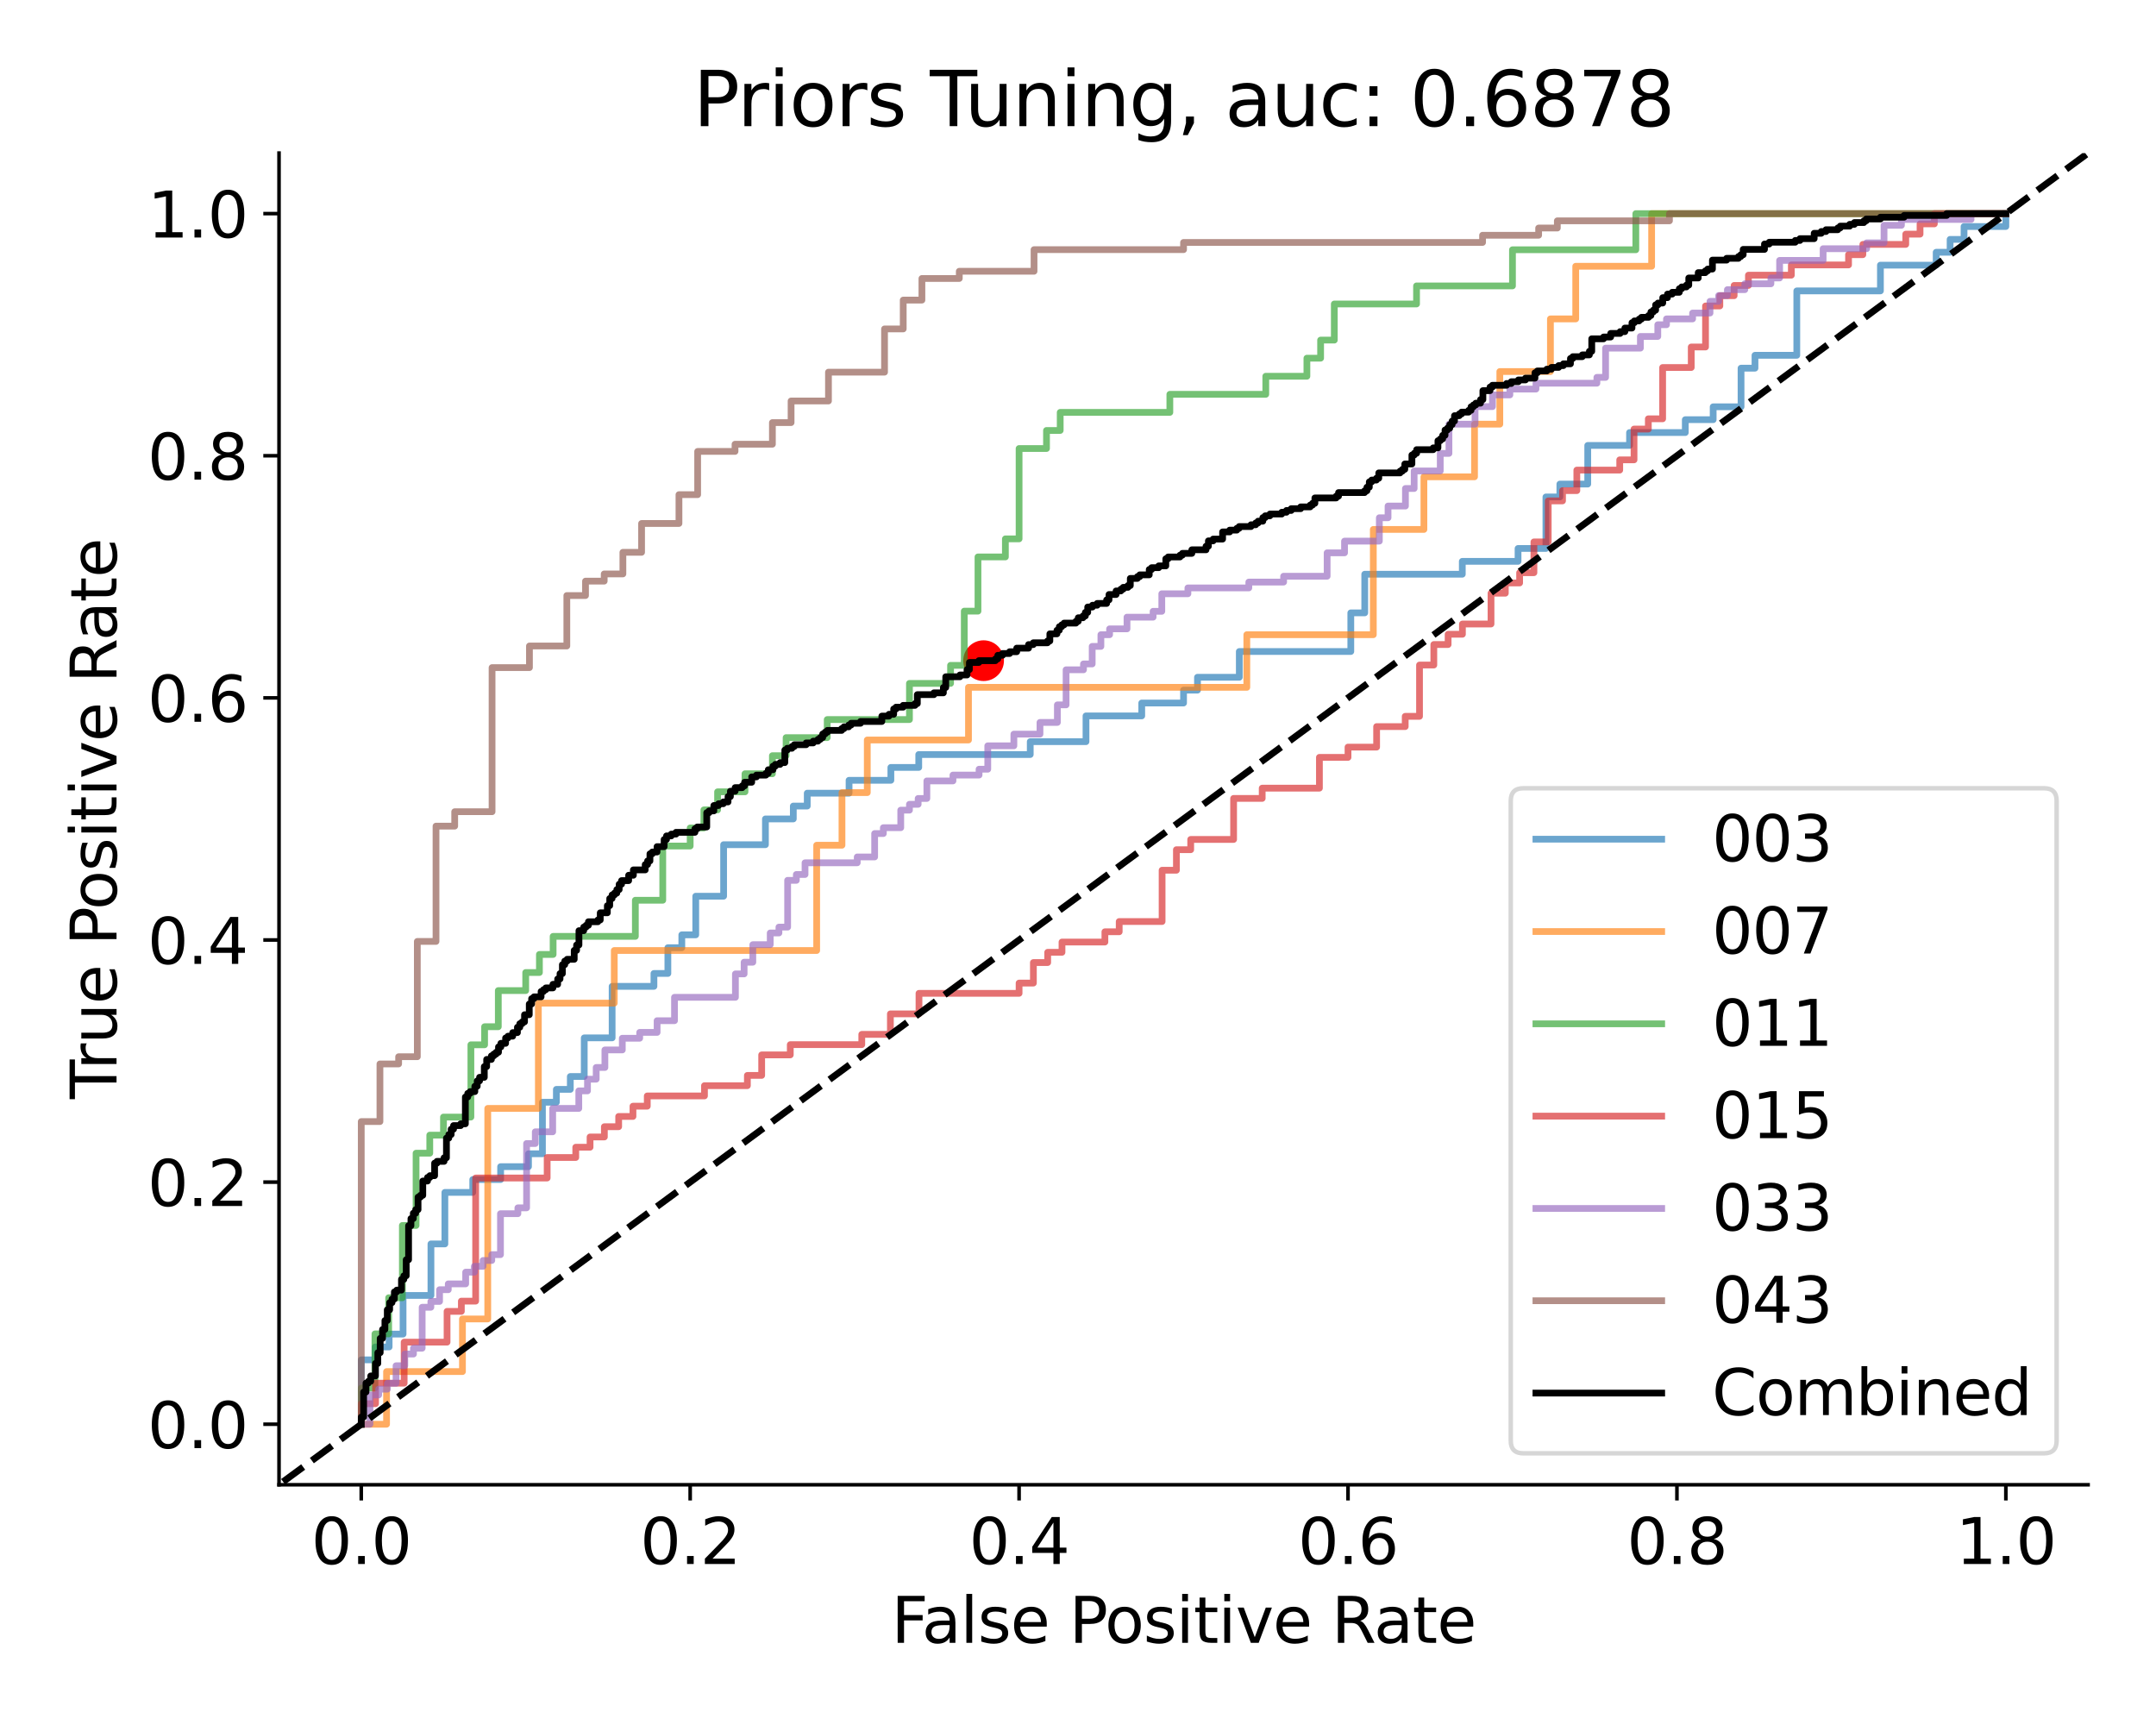 <?xml version="1.0" encoding="utf-8" standalone="no"?>
<!DOCTYPE svg PUBLIC "-//W3C//DTD SVG 1.1//EN"
  "http://www.w3.org/Graphics/SVG/1.1/DTD/svg11.dtd">
<svg xmlns:xlink="http://www.w3.org/1999/xlink" width="480pt" height="384pt" viewBox="0 0 480 384" xmlns="http://www.w3.org/2000/svg" version="1.1">
 <defs>
  <style type="text/css">*{stroke-linejoin: round; stroke-linecap: butt}</style>
 </defs>
 <g id="figure_1">
  <g id="patch_1">
   <path d="M 0 384 
L 480 384 
L 480 0 
L 0 0 
z
" style="fill: #ffffff"/>
  </g>
  <g id="axes_1">
   <g id="patch_2">
    <path d="M 62.12 330.52 
L 464.88 330.52 
L 464.88 34.08 
L 62.12 34.08 
z
" style="fill: #ffffff"/>
   </g>
   <g id="PathCollection_1">
    <defs>
     <path id="mc40f2022f6" d="M 0 4.031 
C 1.069 4.031 2.094 3.606 2.85 2.85 
C 3.606 2.094 4.031 1.069 4.031 0 
C 4.031 -1.069 3.606 -2.094 2.85 -2.85 
C 2.094 -3.606 1.069 -4.031 0 -4.031 
C -1.069 -4.031 -2.094 -3.606 -2.85 -2.85 
C -3.606 -2.094 -4.031 -1.069 -4.031 0 
C -4.031 1.069 -3.606 2.094 -2.85 2.85 
C -2.094 3.606 -1.069 4.031 0 4.031 
z
" style="stroke: #ff0000"/>
    </defs>
    <g clip-path="url(#pefd091565b)">
     <use xlink:href="#mc40f2022f6" x="218.983" y="147.071" style="fill: #ff0000; stroke: #ff0000"/>
    </g>
   </g>
   <g id="matplotlib.axis_1">
    <g id="xtick_1">
     <g id="line2d_1">
      <defs>
       <path id="mde7481c908" d="M 0 0 
L 0 3.5 
" style="stroke: #000000; stroke-width: 0.8"/>
      </defs>
      <g>
       <use xlink:href="#mde7481c908" x="80.427" y="330.52" style="stroke: #000000; stroke-width: 0.8"/>
      </g>
     </g>
     <g id="text_1">
      <!-- 0.0 -->
      <g transform="translate(69.295 348.158) scale(0.14 -0.14)">
       <defs>
        <path id="DejaVuSans-30" d="M 2034 4250 
Q 1547 4250 1301 3770 
Q 1056 3291 1056 2328 
Q 1056 1369 1301 889 
Q 1547 409 2034 409 
Q 2525 409 2770 889 
Q 3016 1369 3016 2328 
Q 3016 3291 2770 3770 
Q 2525 4250 2034 4250 
z
M 2034 4750 
Q 2819 4750 3233 4129 
Q 3647 3509 3647 2328 
Q 3647 1150 3233 529 
Q 2819 -91 2034 -91 
Q 1250 -91 836 529 
Q 422 1150 422 2328 
Q 422 3509 836 4129 
Q 1250 4750 2034 4750 
z
" transform="scale(0.016)"/>
        <path id="DejaVuSans-2e" d="M 684 794 
L 1344 794 
L 1344 0 
L 684 0 
L 684 794 
z
" transform="scale(0.016)"/>
       </defs>
       <use xlink:href="#DejaVuSans-30"/>
       <use xlink:href="#DejaVuSans-2e" x="63.623"/>
       <use xlink:href="#DejaVuSans-30" x="95.41"/>
      </g>
     </g>
    </g>
    <g id="xtick_2">
     <g id="line2d_2">
      <g>
       <use xlink:href="#mde7481c908" x="153.656" y="330.52" style="stroke: #000000; stroke-width: 0.8"/>
      </g>
     </g>
     <g id="text_2">
      <!-- 0.2 -->
      <g transform="translate(142.524 348.158) scale(0.14 -0.14)">
       <defs>
        <path id="DejaVuSans-32" d="M 1228 531 
L 3431 531 
L 3431 0 
L 469 0 
L 469 531 
Q 828 903 1448 1529 
Q 2069 2156 2228 2338 
Q 2531 2678 2651 2914 
Q 2772 3150 2772 3378 
Q 2772 3750 2511 3984 
Q 2250 4219 1831 4219 
Q 1534 4219 1204 4116 
Q 875 4013 500 3803 
L 500 4441 
Q 881 4594 1212 4672 
Q 1544 4750 1819 4750 
Q 2544 4750 2975 4387 
Q 3406 4025 3406 3419 
Q 3406 3131 3298 2873 
Q 3191 2616 2906 2266 
Q 2828 2175 2409 1742 
Q 1991 1309 1228 531 
z
" transform="scale(0.016)"/>
       </defs>
       <use xlink:href="#DejaVuSans-30"/>
       <use xlink:href="#DejaVuSans-2e" x="63.623"/>
       <use xlink:href="#DejaVuSans-32" x="95.41"/>
      </g>
     </g>
    </g>
    <g id="xtick_3">
     <g id="line2d_3">
      <g>
       <use xlink:href="#mde7481c908" x="226.885" y="330.52" style="stroke: #000000; stroke-width: 0.8"/>
      </g>
     </g>
     <g id="text_3">
      <!-- 0.4 -->
      <g transform="translate(215.753 348.158) scale(0.14 -0.14)">
       <defs>
        <path id="DejaVuSans-34" d="M 2419 4116 
L 825 1625 
L 2419 1625 
L 2419 4116 
z
M 2253 4666 
L 3047 4666 
L 3047 1625 
L 3713 1625 
L 3713 1100 
L 3047 1100 
L 3047 0 
L 2419 0 
L 2419 1100 
L 313 1100 
L 313 1709 
L 2253 4666 
z
" transform="scale(0.016)"/>
       </defs>
       <use xlink:href="#DejaVuSans-30"/>
       <use xlink:href="#DejaVuSans-2e" x="63.623"/>
       <use xlink:href="#DejaVuSans-34" x="95.41"/>
      </g>
     </g>
    </g>
    <g id="xtick_4">
     <g id="line2d_4">
      <g>
       <use xlink:href="#mde7481c908" x="300.115" y="330.52" style="stroke: #000000; stroke-width: 0.8"/>
      </g>
     </g>
     <g id="text_4">
      <!-- 0.6 -->
      <g transform="translate(288.982 348.158) scale(0.14 -0.14)">
       <defs>
        <path id="DejaVuSans-36" d="M 2113 2584 
Q 1688 2584 1439 2293 
Q 1191 2003 1191 1497 
Q 1191 994 1439 701 
Q 1688 409 2113 409 
Q 2538 409 2786 701 
Q 3034 994 3034 1497 
Q 3034 2003 2786 2293 
Q 2538 2584 2113 2584 
z
M 3366 4563 
L 3366 3988 
Q 3128 4100 2886 4159 
Q 2644 4219 2406 4219 
Q 1781 4219 1451 3797 
Q 1122 3375 1075 2522 
Q 1259 2794 1537 2939 
Q 1816 3084 2150 3084 
Q 2853 3084 3261 2657 
Q 3669 2231 3669 1497 
Q 3669 778 3244 343 
Q 2819 -91 2113 -91 
Q 1303 -91 875 529 
Q 447 1150 447 2328 
Q 447 3434 972 4092 
Q 1497 4750 2381 4750 
Q 2619 4750 2861 4703 
Q 3103 4656 3366 4563 
z
" transform="scale(0.016)"/>
       </defs>
       <use xlink:href="#DejaVuSans-30"/>
       <use xlink:href="#DejaVuSans-2e" x="63.623"/>
       <use xlink:href="#DejaVuSans-36" x="95.41"/>
      </g>
     </g>
    </g>
    <g id="xtick_5">
     <g id="line2d_5">
      <g>
       <use xlink:href="#mde7481c908" x="373.344" y="330.52" style="stroke: #000000; stroke-width: 0.8"/>
      </g>
     </g>
     <g id="text_5">
      <!-- 0.8 -->
      <g transform="translate(362.211 348.158) scale(0.14 -0.14)">
       <defs>
        <path id="DejaVuSans-38" d="M 2034 2216 
Q 1584 2216 1326 1975 
Q 1069 1734 1069 1313 
Q 1069 891 1326 650 
Q 1584 409 2034 409 
Q 2484 409 2743 651 
Q 3003 894 3003 1313 
Q 3003 1734 2745 1975 
Q 2488 2216 2034 2216 
z
M 1403 2484 
Q 997 2584 770 2862 
Q 544 3141 544 3541 
Q 544 4100 942 4425 
Q 1341 4750 2034 4750 
Q 2731 4750 3128 4425 
Q 3525 4100 3525 3541 
Q 3525 3141 3298 2862 
Q 3072 2584 2669 2484 
Q 3125 2378 3379 2068 
Q 3634 1759 3634 1313 
Q 3634 634 3220 271 
Q 2806 -91 2034 -91 
Q 1263 -91 848 271 
Q 434 634 434 1313 
Q 434 1759 690 2068 
Q 947 2378 1403 2484 
z
M 1172 3481 
Q 1172 3119 1398 2916 
Q 1625 2713 2034 2713 
Q 2441 2713 2670 2916 
Q 2900 3119 2900 3481 
Q 2900 3844 2670 4047 
Q 2441 4250 2034 4250 
Q 1625 4250 1398 4047 
Q 1172 3844 1172 3481 
z
" transform="scale(0.016)"/>
       </defs>
       <use xlink:href="#DejaVuSans-30"/>
       <use xlink:href="#DejaVuSans-2e" x="63.623"/>
       <use xlink:href="#DejaVuSans-38" x="95.41"/>
      </g>
     </g>
    </g>
    <g id="xtick_6">
     <g id="line2d_6">
      <g>
       <use xlink:href="#mde7481c908" x="446.573" y="330.52" style="stroke: #000000; stroke-width: 0.8"/>
      </g>
     </g>
     <g id="text_6">
      <!-- 1.0 -->
      <g transform="translate(435.441 348.158) scale(0.14 -0.14)">
       <defs>
        <path id="DejaVuSans-31" d="M 794 531 
L 1825 531 
L 1825 4091 
L 703 3866 
L 703 4441 
L 1819 4666 
L 2450 4666 
L 2450 531 
L 3481 531 
L 3481 0 
L 794 0 
L 794 531 
z
" transform="scale(0.016)"/>
       </defs>
       <use xlink:href="#DejaVuSans-31"/>
       <use xlink:href="#DejaVuSans-2e" x="63.623"/>
       <use xlink:href="#DejaVuSans-30" x="95.41"/>
      </g>
     </g>
    </g>
    <g id="text_7">
     <!-- False Positive Rate -->
     <g transform="translate(198.447 365.707) scale(0.14 -0.14)">
      <defs>
       <path id="DejaVuSans-46" d="M 628 4666 
L 3309 4666 
L 3309 4134 
L 1259 4134 
L 1259 2759 
L 3109 2759 
L 3109 2228 
L 1259 2228 
L 1259 0 
L 628 0 
L 628 4666 
z
" transform="scale(0.016)"/>
       <path id="DejaVuSans-61" d="M 2194 1759 
Q 1497 1759 1228 1600 
Q 959 1441 959 1056 
Q 959 750 1161 570 
Q 1363 391 1709 391 
Q 2188 391 2477 730 
Q 2766 1069 2766 1631 
L 2766 1759 
L 2194 1759 
z
M 3341 1997 
L 3341 0 
L 2766 0 
L 2766 531 
Q 2569 213 2275 61 
Q 1981 -91 1556 -91 
Q 1019 -91 701 211 
Q 384 513 384 1019 
Q 384 1609 779 1909 
Q 1175 2209 1959 2209 
L 2766 2209 
L 2766 2266 
Q 2766 2663 2505 2880 
Q 2244 3097 1772 3097 
Q 1472 3097 1187 3025 
Q 903 2953 641 2809 
L 641 3341 
Q 956 3463 1253 3523 
Q 1550 3584 1831 3584 
Q 2591 3584 2966 3190 
Q 3341 2797 3341 1997 
z
" transform="scale(0.016)"/>
       <path id="DejaVuSans-6c" d="M 603 4863 
L 1178 4863 
L 1178 0 
L 603 0 
L 603 4863 
z
" transform="scale(0.016)"/>
       <path id="DejaVuSans-73" d="M 2834 3397 
L 2834 2853 
Q 2591 2978 2328 3040 
Q 2066 3103 1784 3103 
Q 1356 3103 1142 2972 
Q 928 2841 928 2578 
Q 928 2378 1081 2264 
Q 1234 2150 1697 2047 
L 1894 2003 
Q 2506 1872 2764 1633 
Q 3022 1394 3022 966 
Q 3022 478 2636 193 
Q 2250 -91 1575 -91 
Q 1294 -91 989 -36 
Q 684 19 347 128 
L 347 722 
Q 666 556 975 473 
Q 1284 391 1588 391 
Q 1994 391 2212 530 
Q 2431 669 2431 922 
Q 2431 1156 2273 1281 
Q 2116 1406 1581 1522 
L 1381 1569 
Q 847 1681 609 1914 
Q 372 2147 372 2553 
Q 372 3047 722 3315 
Q 1072 3584 1716 3584 
Q 2034 3584 2315 3537 
Q 2597 3491 2834 3397 
z
" transform="scale(0.016)"/>
       <path id="DejaVuSans-65" d="M 3597 1894 
L 3597 1613 
L 953 1613 
Q 991 1019 1311 708 
Q 1631 397 2203 397 
Q 2534 397 2845 478 
Q 3156 559 3463 722 
L 3463 178 
Q 3153 47 2828 -22 
Q 2503 -91 2169 -91 
Q 1331 -91 842 396 
Q 353 884 353 1716 
Q 353 2575 817 3079 
Q 1281 3584 2069 3584 
Q 2775 3584 3186 3129 
Q 3597 2675 3597 1894 
z
M 3022 2063 
Q 3016 2534 2758 2815 
Q 2500 3097 2075 3097 
Q 1594 3097 1305 2825 
Q 1016 2553 972 2059 
L 3022 2063 
z
" transform="scale(0.016)"/>
       <path id="DejaVuSans-20" transform="scale(0.016)"/>
       <path id="DejaVuSans-50" d="M 1259 4147 
L 1259 2394 
L 2053 2394 
Q 2494 2394 2734 2622 
Q 2975 2850 2975 3272 
Q 2975 3691 2734 3919 
Q 2494 4147 2053 4147 
L 1259 4147 
z
M 628 4666 
L 2053 4666 
Q 2838 4666 3239 4311 
Q 3641 3956 3641 3272 
Q 3641 2581 3239 2228 
Q 2838 1875 2053 1875 
L 1259 1875 
L 1259 0 
L 628 0 
L 628 4666 
z
" transform="scale(0.016)"/>
       <path id="DejaVuSans-6f" d="M 1959 3097 
Q 1497 3097 1228 2736 
Q 959 2375 959 1747 
Q 959 1119 1226 758 
Q 1494 397 1959 397 
Q 2419 397 2687 759 
Q 2956 1122 2956 1747 
Q 2956 2369 2687 2733 
Q 2419 3097 1959 3097 
z
M 1959 3584 
Q 2709 3584 3137 3096 
Q 3566 2609 3566 1747 
Q 3566 888 3137 398 
Q 2709 -91 1959 -91 
Q 1206 -91 779 398 
Q 353 888 353 1747 
Q 353 2609 779 3096 
Q 1206 3584 1959 3584 
z
" transform="scale(0.016)"/>
       <path id="DejaVuSans-69" d="M 603 3500 
L 1178 3500 
L 1178 0 
L 603 0 
L 603 3500 
z
M 603 4863 
L 1178 4863 
L 1178 4134 
L 603 4134 
L 603 4863 
z
" transform="scale(0.016)"/>
       <path id="DejaVuSans-74" d="M 1172 4494 
L 1172 3500 
L 2356 3500 
L 2356 3053 
L 1172 3053 
L 1172 1153 
Q 1172 725 1289 603 
Q 1406 481 1766 481 
L 2356 481 
L 2356 0 
L 1766 0 
Q 1100 0 847 248 
Q 594 497 594 1153 
L 594 3053 
L 172 3053 
L 172 3500 
L 594 3500 
L 594 4494 
L 1172 4494 
z
" transform="scale(0.016)"/>
       <path id="DejaVuSans-76" d="M 191 3500 
L 800 3500 
L 1894 563 
L 2988 3500 
L 3597 3500 
L 2284 0 
L 1503 0 
L 191 3500 
z
" transform="scale(0.016)"/>
       <path id="DejaVuSans-52" d="M 2841 2188 
Q 3044 2119 3236 1894 
Q 3428 1669 3622 1275 
L 4263 0 
L 3584 0 
L 2988 1197 
Q 2756 1666 2539 1819 
Q 2322 1972 1947 1972 
L 1259 1972 
L 1259 0 
L 628 0 
L 628 4666 
L 2053 4666 
Q 2853 4666 3247 4331 
Q 3641 3997 3641 3322 
Q 3641 2881 3436 2590 
Q 3231 2300 2841 2188 
z
M 1259 4147 
L 1259 2491 
L 2053 2491 
Q 2509 2491 2742 2702 
Q 2975 2913 2975 3322 
Q 2975 3731 2742 3939 
Q 2509 4147 2053 4147 
L 1259 4147 
z
" transform="scale(0.016)"/>
      </defs>
      <use xlink:href="#DejaVuSans-46"/>
      <use xlink:href="#DejaVuSans-61" x="48.395"/>
      <use xlink:href="#DejaVuSans-6c" x="109.674"/>
      <use xlink:href="#DejaVuSans-73" x="137.457"/>
      <use xlink:href="#DejaVuSans-65" x="189.557"/>
      <use xlink:href="#DejaVuSans-20" x="251.08"/>
      <use xlink:href="#DejaVuSans-50" x="282.867"/>
      <use xlink:href="#DejaVuSans-6f" x="339.545"/>
      <use xlink:href="#DejaVuSans-73" x="400.727"/>
      <use xlink:href="#DejaVuSans-69" x="452.826"/>
      <use xlink:href="#DejaVuSans-74" x="480.609"/>
      <use xlink:href="#DejaVuSans-69" x="519.818"/>
      <use xlink:href="#DejaVuSans-76" x="547.602"/>
      <use xlink:href="#DejaVuSans-65" x="606.781"/>
      <use xlink:href="#DejaVuSans-20" x="668.305"/>
      <use xlink:href="#DejaVuSans-52" x="700.092"/>
      <use xlink:href="#DejaVuSans-61" x="767.324"/>
      <use xlink:href="#DejaVuSans-74" x="828.604"/>
      <use xlink:href="#DejaVuSans-65" x="867.812"/>
     </g>
    </g>
   </g>
   <g id="matplotlib.axis_2">
    <g id="ytick_1">
     <g id="line2d_7">
      <defs>
       <path id="ma1e3c620a5" d="M 0 0 
L -3.5 0 
" style="stroke: #000000; stroke-width: 0.8"/>
      </defs>
      <g>
       <use xlink:href="#ma1e3c620a5" x="62.12" y="317.045" style="stroke: #000000; stroke-width: 0.8"/>
      </g>
     </g>
     <g id="text_8">
      <!-- 0.0 -->
      <g transform="translate(32.856 322.364) scale(0.14 -0.14)">
       <use xlink:href="#DejaVuSans-30"/>
       <use xlink:href="#DejaVuSans-2e" x="63.623"/>
       <use xlink:href="#DejaVuSans-30" x="95.41"/>
      </g>
     </g>
    </g>
    <g id="ytick_2">
     <g id="line2d_8">
      <g>
       <use xlink:href="#ma1e3c620a5" x="62.12" y="263.147" style="stroke: #000000; stroke-width: 0.8"/>
      </g>
     </g>
     <g id="text_9">
      <!-- 0.2 -->
      <g transform="translate(32.856 268.466) scale(0.14 -0.14)">
       <use xlink:href="#DejaVuSans-30"/>
       <use xlink:href="#DejaVuSans-2e" x="63.623"/>
       <use xlink:href="#DejaVuSans-32" x="95.41"/>
      </g>
     </g>
    </g>
    <g id="ytick_3">
     <g id="line2d_9">
      <g>
       <use xlink:href="#ma1e3c620a5" x="62.12" y="209.249" style="stroke: #000000; stroke-width: 0.8"/>
      </g>
     </g>
     <g id="text_10">
      <!-- 0.4 -->
      <g transform="translate(32.856 214.568) scale(0.14 -0.14)">
       <use xlink:href="#DejaVuSans-30"/>
       <use xlink:href="#DejaVuSans-2e" x="63.623"/>
       <use xlink:href="#DejaVuSans-34" x="95.41"/>
      </g>
     </g>
    </g>
    <g id="ytick_4">
     <g id="line2d_10">
      <g>
       <use xlink:href="#ma1e3c620a5" x="62.12" y="155.351" style="stroke: #000000; stroke-width: 0.8"/>
      </g>
     </g>
     <g id="text_11">
      <!-- 0.6 -->
      <g transform="translate(32.856 160.67) scale(0.14 -0.14)">
       <use xlink:href="#DejaVuSans-30"/>
       <use xlink:href="#DejaVuSans-2e" x="63.623"/>
       <use xlink:href="#DejaVuSans-36" x="95.41"/>
      </g>
     </g>
    </g>
    <g id="ytick_5">
     <g id="line2d_11">
      <g>
       <use xlink:href="#ma1e3c620a5" x="62.12" y="101.453" style="stroke: #000000; stroke-width: 0.8"/>
      </g>
     </g>
     <g id="text_12">
      <!-- 0.8 -->
      <g transform="translate(32.856 106.772) scale(0.14 -0.14)">
       <use xlink:href="#DejaVuSans-30"/>
       <use xlink:href="#DejaVuSans-2e" x="63.623"/>
       <use xlink:href="#DejaVuSans-38" x="95.41"/>
      </g>
     </g>
    </g>
    <g id="ytick_6">
     <g id="line2d_12">
      <g>
       <use xlink:href="#ma1e3c620a5" x="62.12" y="47.555" style="stroke: #000000; stroke-width: 0.8"/>
      </g>
     </g>
     <g id="text_13">
      <!-- 1.0 -->
      <g transform="translate(32.856 52.873) scale(0.14 -0.14)">
       <use xlink:href="#DejaVuSans-31"/>
       <use xlink:href="#DejaVuSans-2e" x="63.623"/>
       <use xlink:href="#DejaVuSans-30" x="95.41"/>
      </g>
     </g>
    </g>
    <g id="text_14">
     <!-- True Positive Rate -->
     <g transform="translate(25.944 244.642) rotate(-90) scale(0.14 -0.14)">
      <defs>
       <path id="DejaVuSans-54" d="M -19 4666 
L 3928 4666 
L 3928 4134 
L 2272 4134 
L 2272 0 
L 1638 0 
L 1638 4134 
L -19 4134 
L -19 4666 
z
" transform="scale(0.016)"/>
       <path id="DejaVuSans-72" d="M 2631 2963 
Q 2534 3019 2420 3045 
Q 2306 3072 2169 3072 
Q 1681 3072 1420 2755 
Q 1159 2438 1159 1844 
L 1159 0 
L 581 0 
L 581 3500 
L 1159 3500 
L 1159 2956 
Q 1341 3275 1631 3429 
Q 1922 3584 2338 3584 
Q 2397 3584 2469 3576 
Q 2541 3569 2628 3553 
L 2631 2963 
z
" transform="scale(0.016)"/>
       <path id="DejaVuSans-75" d="M 544 1381 
L 544 3500 
L 1119 3500 
L 1119 1403 
Q 1119 906 1312 657 
Q 1506 409 1894 409 
Q 2359 409 2629 706 
Q 2900 1003 2900 1516 
L 2900 3500 
L 3475 3500 
L 3475 0 
L 2900 0 
L 2900 538 
Q 2691 219 2414 64 
Q 2138 -91 1772 -91 
Q 1169 -91 856 284 
Q 544 659 544 1381 
z
M 1991 3584 
L 1991 3584 
z
" transform="scale(0.016)"/>
      </defs>
      <use xlink:href="#DejaVuSans-54"/>
      <use xlink:href="#DejaVuSans-72" x="46.334"/>
      <use xlink:href="#DejaVuSans-75" x="87.447"/>
      <use xlink:href="#DejaVuSans-65" x="150.826"/>
      <use xlink:href="#DejaVuSans-20" x="212.35"/>
      <use xlink:href="#DejaVuSans-50" x="244.137"/>
      <use xlink:href="#DejaVuSans-6f" x="300.814"/>
      <use xlink:href="#DejaVuSans-73" x="361.996"/>
      <use xlink:href="#DejaVuSans-69" x="414.096"/>
      <use xlink:href="#DejaVuSans-74" x="441.879"/>
      <use xlink:href="#DejaVuSans-69" x="481.088"/>
      <use xlink:href="#DejaVuSans-76" x="508.871"/>
      <use xlink:href="#DejaVuSans-65" x="568.051"/>
      <use xlink:href="#DejaVuSans-20" x="629.574"/>
      <use xlink:href="#DejaVuSans-52" x="661.361"/>
      <use xlink:href="#DejaVuSans-61" x="728.594"/>
      <use xlink:href="#DejaVuSans-74" x="789.873"/>
      <use xlink:href="#DejaVuSans-65" x="829.082"/>
     </g>
    </g>
   </g>
   <g id="line2d_13">
    <path d="M 80.427 317.045 
L 80.427 314.179 
L 80.427 302.711 
L 83.53 302.711 
L 83.53 299.844 
L 86.633 299.844 
L 86.633 296.977 
L 89.736 296.977 
L 89.736 288.376 
L 95.942 288.376 
L 95.942 276.909 
L 99.045 276.909 
L 99.045 265.441 
L 105.251 265.441 
L 105.251 262.574 
L 111.457 262.574 
L 111.457 259.707 
L 117.662 259.707 
L 117.662 256.84 
L 120.765 256.84 
L 120.765 245.372 
L 123.868 245.372 
L 123.868 242.505 
L 126.971 242.505 
L 126.971 239.638 
L 130.074 239.638 
L 130.074 231.038 
L 136.28 231.038 
L 136.28 219.57 
L 145.589 219.57 
L 145.589 216.703 
L 148.692 216.703 
L 148.692 210.969 
L 151.795 210.969 
L 151.795 208.102 
L 154.898 208.102 
L 154.898 199.502 
L 161.103 199.502 
L 161.103 188.034 
L 170.412 188.034 
L 170.412 182.3 
L 176.618 182.3 
L 176.618 179.433 
L 179.721 179.433 
L 179.721 176.566 
L 189.03 176.566 
L 189.03 173.699 
L 198.339 173.699 
L 198.339 170.832 
L 204.544 170.832 
L 204.544 167.965 
L 229.368 167.965 
L 229.368 165.098 
L 241.78 165.098 
L 241.78 159.365 
L 254.191 159.365 
L 254.191 156.498 
L 263.5 156.498 
L 263.5 153.631 
L 266.603 153.631 
L 266.603 150.764 
L 275.912 150.764 
L 275.912 145.03 
L 300.735 145.03 
L 300.735 136.429 
L 303.838 136.429 
L 303.838 127.828 
L 325.559 127.828 
L 325.559 124.962 
L 337.97 124.962 
L 337.97 122.095 
L 344.176 122.095 
L 344.176 110.627 
L 347.279 110.627 
L 347.279 107.76 
L 353.485 107.76 
L 353.485 99.159 
L 362.794 99.159 
L 362.794 96.292 
L 375.205 96.292 
L 375.205 93.425 
L 381.411 93.425 
L 381.411 90.558 
L 387.617 90.558 
L 387.617 81.958 
L 390.72 81.958 
L 390.72 79.091 
L 400.029 79.091 
L 400.029 64.756 
L 418.646 64.756 
L 418.646 59.022 
L 431.058 59.022 
L 431.058 56.155 
L 434.161 56.155 
L 434.161 53.288 
L 437.264 53.288 
L 437.264 50.421 
L 446.573 50.421 
L 446.573 47.555 
" clip-path="url(#pefd091565b)" style="fill: none; stroke: #1f77b4; stroke-opacity: 0.66; stroke-width: 1.5; stroke-linecap: square"/>
   </g>
   <g id="line2d_14">
    <path d="M 80.427 317.045 
L 86.06 317.045 
L 86.06 305.328 
L 102.959 305.328 
L 102.959 293.611 
L 108.592 293.611 
L 108.592 246.743 
L 119.858 246.743 
L 119.858 223.309 
L 136.757 223.309 
L 136.757 211.592 
L 181.821 211.592 
L 181.821 188.158 
L 187.454 188.158 
L 187.454 176.442 
L 193.087 176.442 
L 193.087 164.725 
L 215.619 164.725 
L 215.619 153.008 
L 277.583 153.008 
L 277.583 141.291 
L 305.748 141.291 
L 305.748 117.857 
L 317.014 117.857 
L 317.014 106.14 
L 328.28 106.14 
L 328.28 94.423 
L 333.913 94.423 
L 333.913 82.706 
L 345.179 82.706 
L 345.179 70.989 
L 350.812 70.989 
L 350.812 59.272 
L 367.711 59.272 
L 367.711 47.555 
L 446.573 47.555 
" clip-path="url(#pefd091565b)" style="fill: none; stroke: #ff7f0e; stroke-opacity: 0.66; stroke-width: 1.5; stroke-linecap: square"/>
   </g>
   <g id="line2d_15">
    <path d="M 80.427 317.045 
L 80.427 313.023 
L 80.427 309.001 
L 83.478 309.001 
L 83.478 296.934 
L 86.53 296.934 
L 86.53 288.89 
L 89.581 288.89 
L 89.581 272.801 
L 92.632 272.801 
L 92.632 256.712 
L 95.683 256.712 
L 95.683 252.689 
L 98.735 252.689 
L 98.735 248.667 
L 104.837 248.667 
L 104.837 232.578 
L 107.888 232.578 
L 107.888 228.556 
L 110.939 228.556 
L 110.939 220.511 
L 117.042 220.511 
L 117.042 216.489 
L 120.093 216.489 
L 120.093 212.467 
L 123.144 212.467 
L 123.144 208.445 
L 141.452 208.445 
L 141.452 200.4 
L 147.554 200.4 
L 147.554 188.333 
L 153.656 188.333 
L 153.656 184.311 
L 156.708 184.311 
L 156.708 180.289 
L 159.759 180.289 
L 159.759 176.267 
L 165.861 176.267 
L 165.861 172.244 
L 171.964 172.244 
L 171.964 168.222 
L 175.015 168.222 
L 175.015 164.2 
L 184.168 164.2 
L 184.168 160.178 
L 202.476 160.178 
L 202.476 152.133 
L 211.629 152.133 
L 211.629 148.111 
L 214.681 148.111 
L 214.681 136.044 
L 217.732 136.044 
L 217.732 123.977 
L 223.834 123.977 
L 223.834 119.955 
L 226.885 119.955 
L 226.885 99.844 
L 232.988 99.844 
L 232.988 95.822 
L 236.039 95.822 
L 236.039 91.799 
L 260.449 91.799 
L 260.449 87.777 
L 281.807 87.777 
L 281.807 83.755 
L 290.961 83.755 
L 290.961 79.733 
L 294.012 79.733 
L 294.012 75.71 
L 297.063 75.71 
L 297.063 67.666 
L 315.371 67.666 
L 315.371 63.644 
L 336.729 63.644 
L 336.729 55.599 
L 364.19 55.599 
L 364.19 47.555 
L 446.573 47.555 
" clip-path="url(#pefd091565b)" style="fill: none; stroke: #2ca02c; stroke-opacity: 0.66; stroke-width: 1.5; stroke-linecap: square"/>
   </g>
   <g id="line2d_16">
    <path d="M 80.427 317.045 
L 80.427 314.762 
L 80.427 312.478 
L 83.611 312.478 
L 83.611 307.91 
L 89.979 307.91 
L 89.979 298.775 
L 99.531 298.775 
L 99.531 291.923 
L 102.714 291.923 
L 102.714 289.64 
L 105.898 289.64 
L 105.898 262.234 
L 121.818 262.234 
L 121.818 257.666 
L 128.185 257.666 
L 128.185 255.382 
L 131.369 255.382 
L 131.369 253.098 
L 134.553 253.098 
L 134.553 250.815 
L 137.737 250.815 
L 137.737 248.531 
L 140.921 248.531 
L 140.921 246.247 
L 144.105 246.247 
L 144.105 243.963 
L 156.84 243.963 
L 156.84 241.679 
L 166.392 241.679 
L 166.392 239.396 
L 169.576 239.396 
L 169.576 234.828 
L 175.943 234.828 
L 175.943 232.544 
L 191.863 232.544 
L 191.863 230.26 
L 198.231 230.26 
L 198.231 225.693 
L 204.598 225.693 
L 204.598 221.125 
L 226.885 221.125 
L 226.885 218.841 
L 230.069 218.841 
L 230.069 214.273 
L 233.253 214.273 
L 233.253 211.99 
L 236.437 211.99 
L 236.437 209.706 
L 245.989 209.706 
L 245.989 207.422 
L 249.173 207.422 
L 249.173 205.138 
L 258.724 205.138 
L 258.724 193.719 
L 261.908 193.719 
L 261.908 189.151 
L 265.092 189.151 
L 265.092 186.868 
L 274.644 186.868 
L 274.644 177.732 
L 281.011 177.732 
L 281.011 175.449 
L 293.747 175.449 
L 293.747 168.597 
L 300.115 168.597 
L 300.115 166.313 
L 306.482 166.313 
L 306.482 161.746 
L 312.85 161.746 
L 312.85 159.462 
L 316.034 159.462 
L 316.034 148.043 
L 319.218 148.043 
L 319.218 143.475 
L 322.402 143.475 
L 322.402 141.191 
L 325.586 141.191 
L 325.586 138.907 
L 331.953 138.907 
L 331.953 132.056 
L 335.137 132.056 
L 335.137 129.772 
L 338.321 129.772 
L 338.321 127.488 
L 341.505 127.488 
L 341.505 120.637 
L 344.689 120.637 
L 344.689 111.502 
L 347.873 111.502 
L 347.873 109.218 
L 351.057 109.218 
L 351.057 104.65 
L 360.608 104.65 
L 360.608 102.366 
L 363.792 102.366 
L 363.792 95.515 
L 366.976 95.515 
L 366.976 93.231 
L 370.16 93.231 
L 370.16 81.812 
L 376.528 81.812 
L 376.528 77.244 
L 379.711 77.244 
L 379.711 68.109 
L 382.895 68.109 
L 382.895 65.825 
L 386.079 65.825 
L 386.079 63.541 
L 389.263 63.541 
L 389.263 61.257 
L 398.815 61.257 
L 398.815 58.974 
L 411.55 58.974 
L 411.55 56.69 
L 414.734 56.69 
L 414.734 54.406 
L 424.286 54.406 
L 424.286 52.122 
L 427.469 52.122 
L 427.469 49.838 
L 430.653 49.838 
L 430.653 47.555 
L 446.573 47.555 
" clip-path="url(#pefd091565b)" style="fill: none; stroke: #d62728; stroke-opacity: 0.66; stroke-width: 1.5; stroke-linecap: square"/>
   </g>
   <g id="line2d_17">
    <path d="M 80.427 317.045 
L 82.365 317.045 
L 82.365 310.536 
L 84.302 310.536 
L 84.302 309.234 
L 86.239 309.234 
L 86.239 307.932 
L 88.176 307.932 
L 88.176 304.027 
L 90.114 304.027 
L 90.114 301.423 
L 92.051 301.423 
L 92.051 300.121 
L 93.988 300.121 
L 93.988 291.008 
L 95.925 291.008 
L 95.925 289.706 
L 97.863 289.706 
L 97.863 287.102 
L 99.8 287.102 
L 99.8 285.8 
L 103.675 285.8 
L 103.675 283.196 
L 105.612 283.196 
L 105.612 281.894 
L 107.549 281.894 
L 107.549 280.593 
L 109.486 280.593 
L 109.486 279.291 
L 111.424 279.291 
L 111.424 270.177 
L 115.298 270.177 
L 115.298 268.876 
L 117.236 268.876 
L 117.236 254.555 
L 119.173 254.555 
L 119.173 251.951 
L 123.047 251.951 
L 123.047 246.743 
L 128.859 246.743 
L 128.859 242.838 
L 130.796 242.838 
L 130.796 240.234 
L 132.734 240.234 
L 132.734 237.63 
L 134.671 237.63 
L 134.671 233.725 
L 138.546 233.725 
L 138.546 231.121 
L 142.42 231.121 
L 142.42 229.819 
L 146.295 229.819 
L 146.295 227.215 
L 150.169 227.215 
L 150.169 222.008 
L 163.73 222.008 
L 163.73 216.8 
L 165.667 216.8 
L 165.667 214.196 
L 167.605 214.196 
L 167.605 210.291 
L 171.479 210.291 
L 171.479 207.687 
L 173.417 207.687 
L 173.417 206.385 
L 175.354 206.385 
L 175.354 195.97 
L 177.291 195.97 
L 177.291 194.668 
L 179.228 194.668 
L 179.228 192.064 
L 190.852 192.064 
L 190.852 190.762 
L 194.727 190.762 
L 194.727 185.555 
L 196.664 185.555 
L 196.664 184.253 
L 200.538 184.253 
L 200.538 180.347 
L 202.476 180.347 
L 202.476 179.045 
L 204.413 179.045 
L 204.413 177.743 
L 206.35 177.743 
L 206.35 173.838 
L 212.162 173.838 
L 212.162 172.536 
L 217.974 172.536 
L 217.974 171.234 
L 219.911 171.234 
L 219.911 166.026 
L 225.723 166.026 
L 225.723 163.423 
L 231.535 163.423 
L 231.535 160.819 
L 235.409 160.819 
L 235.409 156.913 
L 237.347 156.913 
L 237.347 149.102 
L 241.221 149.102 
L 241.221 147.8 
L 243.159 147.8 
L 243.159 143.894 
L 245.096 143.894 
L 245.096 141.291 
L 247.033 141.291 
L 247.033 139.989 
L 250.908 139.989 
L 250.908 137.385 
L 256.72 137.385 
L 256.72 136.083 
L 258.657 136.083 
L 258.657 132.177 
L 264.469 132.177 
L 264.469 130.875 
L 278.03 130.875 
L 278.03 129.574 
L 285.779 129.574 
L 285.779 128.272 
L 295.465 128.272 
L 295.465 123.064 
L 299.34 123.064 
L 299.34 120.46 
L 307.089 120.46 
L 307.089 115.253 
L 309.026 115.253 
L 309.026 112.649 
L 312.901 112.649 
L 312.901 108.743 
L 314.838 108.743 
L 314.838 104.838 
L 320.65 104.838 
L 320.65 100.932 
L 322.587 100.932 
L 322.587 94.423 
L 328.399 94.423 
L 328.399 90.517 
L 332.273 90.517 
L 332.273 87.913 
L 336.148 87.913 
L 336.148 86.611 
L 341.96 86.611 
L 341.96 85.309 
L 355.521 85.309 
L 355.521 84.007 
L 357.458 84.007 
L 357.458 77.498 
L 365.207 77.498 
L 365.207 74.894 
L 369.082 74.894 
L 369.082 72.29 
L 371.019 72.29 
L 371.019 70.989 
L 376.831 70.989 
L 376.831 69.687 
L 380.705 69.687 
L 380.705 67.083 
L 382.643 67.083 
L 382.643 65.781 
L 384.58 65.781 
L 384.58 64.479 
L 388.454 64.479 
L 388.454 63.177 
L 394.266 63.177 
L 394.266 61.875 
L 396.204 61.875 
L 396.204 57.97 
L 405.89 57.97 
L 405.89 55.366 
L 415.576 55.366 
L 415.576 54.064 
L 419.451 54.064 
L 419.451 50.158 
L 423.325 50.158 
L 423.325 48.856 
L 438.824 48.856 
L 438.824 47.555 
L 446.573 47.555 
L 446.573 47.555 
" clip-path="url(#pefd091565b)" style="fill: none; stroke: #9467bd; stroke-opacity: 0.66; stroke-width: 1.5; stroke-linecap: square"/>
   </g>
   <g id="line2d_18">
    <path d="M 80.427 317.045 
L 80.427 315.441 
L 80.427 249.673 
L 84.588 249.673 
L 84.588 236.84 
L 88.749 236.84 
L 88.749 235.236 
L 92.91 235.236 
L 92.91 209.57 
L 97.07 209.57 
L 97.07 183.904 
L 101.231 183.904 
L 101.231 180.696 
L 109.552 180.696 
L 109.552 148.614 
L 117.874 148.614 
L 117.874 143.801 
L 126.195 143.801 
L 126.195 132.573 
L 130.356 132.573 
L 130.356 129.364 
L 134.517 129.364 
L 134.517 127.76 
L 138.678 127.76 
L 138.678 122.948 
L 142.838 122.948 
L 142.838 116.531 
L 151.16 116.531 
L 151.16 110.115 
L 155.321 110.115 
L 155.321 100.49 
L 163.642 100.49 
L 163.642 98.886 
L 171.964 98.886 
L 171.964 94.074 
L 176.124 94.074 
L 176.124 89.261 
L 184.446 89.261 
L 184.446 82.845 
L 196.928 82.845 
L 196.928 73.22 
L 201.089 73.22 
L 201.089 66.804 
L 205.25 66.804 
L 205.25 61.992 
L 213.571 61.992 
L 213.571 60.387 
L 230.214 60.387 
L 230.214 55.575 
L 263.5 55.575 
L 263.5 53.971 
L 330.072 53.971 
L 330.072 52.367 
L 342.554 52.367 
L 342.554 50.763 
L 346.715 50.763 
L 346.715 49.159 
L 371.679 49.159 
L 371.679 47.555 
L 446.573 47.555 
" clip-path="url(#pefd091565b)" style="fill: none; stroke: #8c564b; stroke-opacity: 0.66; stroke-width: 1.5; stroke-linecap: square"/>
   </g>
   <g id="line2d_19">
    <path d="M 80.427 317.045 
L 80.427 315.453 
L 80.954 315.453 
L 80.954 309.88 
L 81.481 309.88 
L 81.481 307.89 
L 82.008 307.89 
L 82.008 307.492 
L 82.535 307.492 
L 82.535 306.298 
L 83.588 306.298 
L 83.588 303.511 
L 84.115 303.511 
L 84.115 301.123 
L 84.642 301.123 
L 84.642 297.938 
L 85.169 297.938 
L 85.169 295.948 
L 85.696 295.948 
L 85.696 293.958 
L 86.222 293.958 
L 86.222 291.569 
L 86.749 291.569 
L 86.749 289.977 
L 87.276 289.977 
L 87.276 289.181 
L 87.803 289.181 
L 87.803 287.589 
L 88.33 287.589 
L 88.33 287.19 
L 89.383 287.19 
L 89.383 284.802 
L 89.91 284.802 
L 89.91 284.006 
L 90.437 284.006 
L 90.437 280.423 
L 90.964 280.423 
L 90.964 272.86 
L 91.491 272.86 
L 91.491 271.268 
L 92.017 271.268 
L 92.017 270.074 
L 92.544 270.074 
L 92.544 269.277 
L 93.071 269.277 
L 93.071 266.491 
L 93.598 266.491 
L 93.598 266.093 
L 94.125 266.093 
L 94.125 262.908 
L 95.178 262.908 
L 95.178 262.112 
L 95.705 262.112 
L 95.705 261.714 
L 96.759 261.714 
L 96.759 258.928 
L 97.286 258.928 
L 97.286 258.53 
L 98.866 258.53 
L 98.866 257.734 
L 99.393 257.734 
L 99.393 253.355 
L 99.92 253.355 
L 99.92 252.559 
L 100.447 252.559 
L 100.447 251.365 
L 100.974 251.365 
L 100.974 250.568 
L 102.554 250.568 
L 102.554 250.17 
L 103.608 250.17 
L 103.608 244.199 
L 104.135 244.199 
L 104.135 243.403 
L 104.661 243.403 
L 104.661 243.005 
L 105.715 243.005 
L 105.715 241.811 
L 106.242 241.811 
L 106.242 240.617 
L 106.769 240.617 
L 106.769 239.821 
L 107.822 239.821 
L 107.822 237.432 
L 108.349 237.432 
L 108.349 235.84 
L 109.403 235.84 
L 109.403 235.044 
L 109.93 235.044 
L 109.93 234.646 
L 110.456 234.646 
L 110.456 234.248 
L 110.983 234.248 
L 110.983 233.053 
L 111.51 233.053 
L 111.51 232.257 
L 112.564 232.257 
L 112.564 231.063 
L 113.091 231.063 
L 113.091 230.665 
L 114.144 230.665 
L 114.144 229.869 
L 115.198 229.869 
L 115.198 228.675 
L 115.725 228.675 
L 115.725 227.879 
L 116.252 227.879 
L 116.252 227.481 
L 116.778 227.481 
L 116.778 225.888 
L 117.832 225.888 
L 117.832 223.5 
L 118.359 223.5 
L 118.359 222.306 
L 118.886 222.306 
L 118.886 221.908 
L 120.466 221.908 
L 120.466 220.713 
L 120.993 220.713 
L 120.993 220.315 
L 121.52 220.315 
L 121.52 219.917 
L 123.1 219.917 
L 123.1 219.121 
L 124.154 219.121 
L 124.154 217.927 
L 124.681 217.927 
L 124.681 216.733 
L 125.208 216.733 
L 125.208 214.742 
L 125.734 214.742 
L 125.734 213.946 
L 126.261 213.946 
L 126.261 213.548 
L 127.842 213.548 
L 127.842 211.558 
L 128.369 211.558 
L 128.369 210.364 
L 128.895 210.364 
L 128.895 207.179 
L 129.949 207.179 
L 129.949 206.383 
L 130.476 206.383 
L 130.476 205.985 
L 131.003 205.985 
L 131.003 205.189 
L 133.11 205.189 
L 133.11 204.791 
L 133.637 204.791 
L 133.637 203.198 
L 135.217 203.198 
L 135.217 201.606 
L 135.744 201.606 
L 135.744 200.014 
L 136.271 200.014 
L 136.271 199.218 
L 136.798 199.218 
L 136.798 198.82 
L 137.325 198.82 
L 137.325 198.024 
L 137.852 198.024 
L 137.852 196.829 
L 138.378 196.829 
L 138.378 196.033 
L 139.959 196.033 
L 139.959 194.839 
L 141.012 194.839 
L 141.012 193.645 
L 143.647 193.645 
L 143.647 192.451 
L 144.173 192.451 
L 144.173 191.655 
L 144.7 191.655 
L 144.7 190.062 
L 145.227 190.062 
L 145.227 189.664 
L 146.281 189.664 
L 146.281 188.47 
L 147.861 188.47 
L 147.861 186.878 
L 148.388 186.878 
L 148.388 186.082 
L 149.442 186.082 
L 149.442 185.684 
L 150.495 185.684 
L 150.495 185.285 
L 154.71 185.285 
L 154.71 184.489 
L 155.237 184.489 
L 155.237 184.091 
L 157.344 184.091 
L 157.344 180.907 
L 157.871 180.907 
L 157.871 180.509 
L 158.925 180.509 
L 158.925 179.315 
L 159.978 179.315 
L 159.978 178.916 
L 161.032 178.916 
L 161.032 178.518 
L 162.086 178.518 
L 162.086 177.324 
L 162.612 177.324 
L 162.612 176.13 
L 163.666 176.13 
L 163.666 175.334 
L 165.247 175.334 
L 165.247 174.936 
L 165.773 174.936 
L 165.773 174.14 
L 167.354 174.14 
L 167.354 172.945 
L 168.408 172.945 
L 168.408 172.547 
L 170.515 172.547 
L 170.515 172.149 
L 171.042 172.149 
L 171.042 171.353 
L 172.095 171.353 
L 172.095 170.557 
L 172.622 170.557 
L 172.622 170.159 
L 173.676 170.159 
L 173.676 169.761 
L 174.729 169.761 
L 174.729 166.974 
L 175.256 166.974 
L 175.256 166.576 
L 176.31 166.576 
L 176.31 166.178 
L 176.837 166.178 
L 176.837 165.78 
L 179.471 165.78 
L 179.471 165.382 
L 181.051 165.382 
L 181.051 164.984 
L 182.105 164.984 
L 182.105 164.586 
L 182.632 164.586 
L 182.632 164.188 
L 183.159 164.188 
L 183.159 163.392 
L 183.686 163.392 
L 183.686 162.994 
L 184.212 162.994 
L 184.212 162.596 
L 187.373 162.596 
L 187.373 162.198 
L 187.9 162.198 
L 187.9 161.8 
L 188.954 161.8 
L 188.954 161.402 
L 189.481 161.402 
L 189.481 161.003 
L 191.588 161.003 
L 191.588 160.605 
L 196.329 160.605 
L 196.329 159.411 
L 197.91 159.411 
L 197.91 159.013 
L 198.964 159.013 
L 198.964 157.819 
L 199.49 157.819 
L 199.49 157.421 
L 201.071 157.421 
L 201.071 157.023 
L 203.705 157.023 
L 203.705 156.625 
L 204.232 156.625 
L 204.232 154.634 
L 207.92 154.634 
L 207.92 154.236 
L 210.027 154.236 
L 210.027 153.042 
L 210.554 153.042 
L 210.554 150.654 
L 213.715 150.654 
L 213.715 150.256 
L 215.295 150.256 
L 215.295 149.061 
L 215.822 149.061 
L 215.822 147.469 
L 217.929 147.469 
L 217.929 147.071 
L 221.617 147.071 
L 221.617 146.673 
L 222.144 146.673 
L 222.144 145.877 
L 223.198 145.877 
L 223.198 145.479 
L 224.778 145.479 
L 224.778 145.081 
L 226.359 145.081 
L 226.359 144.285 
L 228.993 144.285 
L 228.993 143.489 
L 230.046 143.489 
L 230.046 143.09 
L 233.207 143.09 
L 233.207 142.692 
L 233.734 142.692 
L 233.734 141.1 
L 235.315 141.1 
L 235.315 140.304 
L 235.842 140.304 
L 235.842 139.508 
L 236.368 139.508 
L 236.368 139.11 
L 236.895 139.11 
L 236.895 138.712 
L 239.529 138.712 
L 239.529 138.314 
L 240.056 138.314 
L 240.056 137.518 
L 241.11 137.518 
L 241.11 137.119 
L 241.637 137.119 
L 241.637 136.323 
L 242.163 136.323 
L 242.163 135.129 
L 243.217 135.129 
L 243.217 134.731 
L 244.271 134.731 
L 244.271 134.333 
L 246.378 134.333 
L 246.378 133.537 
L 246.905 133.537 
L 246.905 132.343 
L 248.485 132.343 
L 248.485 131.547 
L 249.539 131.547 
L 249.539 131.148 
L 250.066 131.148 
L 250.066 130.75 
L 251.12 130.75 
L 251.12 130.352 
L 251.646 130.352 
L 251.646 128.76 
L 253.227 128.76 
L 253.227 128.362 
L 253.754 128.362 
L 253.754 127.964 
L 255.861 127.964 
L 255.861 126.77 
L 256.388 126.77 
L 256.388 126.372 
L 257.968 126.372 
L 257.968 125.974 
L 259.549 125.974 
L 259.549 124.381 
L 260.076 124.381 
L 260.076 123.983 
L 262.71 123.983 
L 262.71 123.585 
L 263.237 123.585 
L 263.237 123.187 
L 265.344 123.187 
L 265.344 122.391 
L 268.505 122.391 
L 268.505 121.595 
L 269.032 121.595 
L 269.032 120.401 
L 270.085 120.401 
L 270.085 120.003 
L 272.193 120.003 
L 272.193 118.41 
L 273.773 118.41 
L 273.773 118.012 
L 275.354 118.012 
L 275.354 117.614 
L 275.88 117.614 
L 275.88 117.216 
L 278.515 117.216 
L 278.515 116.818 
L 279.568 116.818 
L 279.568 116.42 
L 280.095 116.42 
L 280.095 116.022 
L 281.149 116.022 
L 281.149 115.226 
L 281.676 115.226 
L 281.676 114.828 
L 282.729 114.828 
L 282.729 114.43 
L 285.363 114.43 
L 285.363 114.032 
L 286.417 114.032 
L 286.417 113.634 
L 287.471 113.634 
L 287.471 113.235 
L 289.578 113.235 
L 289.578 112.837 
L 291.685 112.837 
L 291.685 112.439 
L 292.212 112.439 
L 292.212 112.041 
L 292.739 112.041 
L 292.739 110.847 
L 297.48 110.847 
L 297.48 110.449 
L 298.007 110.449 
L 298.007 109.653 
L 303.802 109.653 
L 303.802 109.255 
L 304.329 109.255 
L 304.329 108.459 
L 304.856 108.459 
L 304.856 107.264 
L 305.383 107.264 
L 305.383 106.866 
L 306.436 106.866 
L 306.436 106.468 
L 306.963 106.468 
L 306.963 105.274 
L 311.705 105.274 
L 311.705 104.876 
L 312.232 104.876 
L 312.232 104.478 
L 312.758 104.478 
L 312.758 103.284 
L 314.339 103.284 
L 314.339 101.294 
L 314.866 101.294 
L 314.866 100.895 
L 315.393 100.895 
L 315.393 100.099 
L 319.08 100.099 
L 319.08 99.701 
L 320.134 99.701 
L 320.134 98.109 
L 320.661 98.109 
L 320.661 97.711 
L 321.188 97.711 
L 321.188 96.915 
L 321.714 96.915 
L 321.714 95.721 
L 322.241 95.721 
L 322.241 95.323 
L 322.768 95.323 
L 322.768 94.526 
L 323.295 94.526 
L 323.295 93.73 
L 323.822 93.73 
L 323.822 92.536 
L 324.875 92.536 
L 324.875 92.138 
L 325.402 92.138 
L 325.402 91.74 
L 326.983 91.74 
L 326.983 91.342 
L 327.51 91.342 
L 327.51 90.546 
L 328.036 90.546 
L 328.036 90.148 
L 328.563 90.148 
L 328.563 89.75 
L 329.617 89.75 
L 329.617 88.953 
L 330.144 88.953 
L 330.144 86.963 
L 331.724 86.963 
L 331.724 86.167 
L 332.251 86.167 
L 332.251 85.769 
L 335.412 85.769 
L 335.412 85.371 
L 336.466 85.371 
L 336.466 84.973 
L 338.046 84.973 
L 338.046 84.575 
L 339.627 84.575 
L 339.627 84.177 
L 341.734 84.177 
L 341.734 82.982 
L 342.261 82.982 
L 342.261 82.584 
L 344.368 82.584 
L 344.368 82.186 
L 345.422 82.186 
L 345.422 81.788 
L 347.002 81.788 
L 347.002 81.39 
L 348.056 81.39 
L 348.056 80.992 
L 349.636 80.992 
L 349.636 79.798 
L 350.163 79.798 
L 350.163 79.4 
L 352.271 79.4 
L 352.271 79.002 
L 353.851 79.002 
L 353.851 78.206 
L 354.378 78.206 
L 354.378 75.419 
L 357.012 75.419 
L 357.012 75.021 
L 358.592 75.021 
L 358.592 74.225 
L 360.7 74.225 
L 360.7 73.827 
L 361.753 73.827 
L 361.753 73.031 
L 363.334 73.031 
L 363.334 71.837 
L 363.861 71.837 
L 363.861 71.439 
L 364.914 71.439 
L 364.914 71.04 
L 365.441 71.04 
L 365.441 70.642 
L 367.022 70.642 
L 367.022 70.244 
L 367.549 70.244 
L 367.549 69.448 
L 368.075 69.448 
L 368.075 69.05 
L 368.602 69.05 
L 368.602 67.856 
L 369.129 67.856 
L 369.129 67.458 
L 370.183 67.458 
L 370.183 66.264 
L 371.236 66.264 
L 371.236 65.468 
L 372.29 65.468 
L 372.29 65.069 
L 373.87 65.069 
L 373.87 64.273 
L 374.397 64.273 
L 374.397 63.875 
L 375.451 63.875 
L 375.451 63.477 
L 375.978 63.477 
L 375.978 61.885 
L 378.085 61.885 
L 378.085 60.691 
L 379.666 60.691 
L 379.666 60.293 
L 380.192 60.293 
L 380.192 59.895 
L 381.246 59.895 
L 381.246 57.904 
L 384.407 57.904 
L 384.407 57.506 
L 387.041 57.506 
L 387.041 57.108 
L 387.568 57.108 
L 387.568 56.71 
L 388.095 56.71 
L 388.095 55.516 
L 392.836 55.516 
L 392.836 54.322 
L 393.89 54.322 
L 393.89 53.924 
L 399.685 53.924 
L 399.685 53.526 
L 400.739 53.526 
L 400.739 53.127 
L 403.9 53.127 
L 403.9 51.933 
L 405.48 51.933 
L 405.48 51.535 
L 406.534 51.535 
L 406.534 51.137 
L 409.168 51.137 
L 409.168 50.739 
L 409.695 50.739 
L 409.695 50.341 
L 411.802 50.341 
L 411.802 49.943 
L 412.856 49.943 
L 412.856 49.545 
L 414.963 49.545 
L 414.963 49.147 
L 415.49 49.147 
L 415.49 48.749 
L 418.651 48.749 
L 418.651 48.351 
L 423.919 48.351 
L 423.919 47.953 
L 433.402 47.953 
L 433.402 47.555 
L 446.573 47.555 
L 446.573 47.555 
" clip-path="url(#pefd091565b)" style="fill: none; stroke: #000000; stroke-width: 1.5; stroke-linecap: square"/>
   </g>
   <g id="line2d_20">
    <path d="M -1 376.978 
L 2.76 374.21 
L 13.855 366.044 
L 24.951 357.877 
L 36.046 349.711 
L 47.141 341.545 
L 58.237 333.378 
L 69.332 325.212 
L 80.427 317.045 
L 91.523 308.879 
L 102.618 300.713 
L 113.713 292.546 
L 124.809 284.38 
L 135.904 276.213 
L 146.999 268.047 
L 158.094 259.881 
L 169.19 251.714 
L 180.285 243.548 
L 191.38 235.382 
L 202.476 227.215 
L 213.571 219.049 
L 224.666 210.882 
L 235.762 202.716 
L 246.857 194.55 
L 257.952 186.383 
L 269.048 178.217 
L 280.143 170.05 
L 291.238 161.884 
L 302.334 153.718 
L 313.429 145.551 
L 324.524 137.385 
L 335.62 129.218 
L 346.715 121.052 
L 357.81 112.886 
L 368.906 104.719 
L 380.001 96.553 
L 391.096 88.387 
L 402.191 80.22 
L 413.287 72.054 
L 424.382 63.887 
L 435.477 55.721 
L 446.573 47.555 
L 457.668 39.388 
L 468.763 31.222 
L 479.859 23.055 
L 481 22.215 
" clip-path="url(#pefd091565b)" style="fill: none; stroke-dasharray: 5.55,2.4; stroke-dashoffset: 0; stroke: #000000; stroke-width: 1.5"/>
   </g>
   <g id="patch_3">
    <path d="M 62.12 330.52 
L 62.12 34.08 
" style="fill: none; stroke: #000000; stroke-width: 0.8; stroke-linejoin: miter; stroke-linecap: square"/>
   </g>
   <g id="patch_4">
    <path d="M 62.12 330.52 
L 464.88 330.52 
" style="fill: none; stroke: #000000; stroke-width: 0.8; stroke-linejoin: miter; stroke-linecap: square"/>
   </g>
   <g id="text_15">
    <!-- Priors Tuning, auc: 0.6878 -->
    <g transform="translate(154.339 28.08) scale(0.168 -0.168)">
     <defs>
      <path id="DejaVuSans-6e" d="M 3513 2113 
L 3513 0 
L 2938 0 
L 2938 2094 
Q 2938 2591 2744 2837 
Q 2550 3084 2163 3084 
Q 1697 3084 1428 2787 
Q 1159 2491 1159 1978 
L 1159 0 
L 581 0 
L 581 3500 
L 1159 3500 
L 1159 2956 
Q 1366 3272 1645 3428 
Q 1925 3584 2291 3584 
Q 2894 3584 3203 3211 
Q 3513 2838 3513 2113 
z
" transform="scale(0.016)"/>
      <path id="DejaVuSans-67" d="M 2906 1791 
Q 2906 2416 2648 2759 
Q 2391 3103 1925 3103 
Q 1463 3103 1205 2759 
Q 947 2416 947 1791 
Q 947 1169 1205 825 
Q 1463 481 1925 481 
Q 2391 481 2648 825 
Q 2906 1169 2906 1791 
z
M 3481 434 
Q 3481 -459 3084 -895 
Q 2688 -1331 1869 -1331 
Q 1566 -1331 1297 -1286 
Q 1028 -1241 775 -1147 
L 775 -588 
Q 1028 -725 1275 -790 
Q 1522 -856 1778 -856 
Q 2344 -856 2625 -561 
Q 2906 -266 2906 331 
L 2906 616 
Q 2728 306 2450 153 
Q 2172 0 1784 0 
Q 1141 0 747 490 
Q 353 981 353 1791 
Q 353 2603 747 3093 
Q 1141 3584 1784 3584 
Q 2172 3584 2450 3431 
Q 2728 3278 2906 2969 
L 2906 3500 
L 3481 3500 
L 3481 434 
z
" transform="scale(0.016)"/>
      <path id="DejaVuSans-2c" d="M 750 794 
L 1409 794 
L 1409 256 
L 897 -744 
L 494 -744 
L 750 256 
L 750 794 
z
" transform="scale(0.016)"/>
      <path id="DejaVuSans-63" d="M 3122 3366 
L 3122 2828 
Q 2878 2963 2633 3030 
Q 2388 3097 2138 3097 
Q 1578 3097 1268 2742 
Q 959 2388 959 1747 
Q 959 1106 1268 751 
Q 1578 397 2138 397 
Q 2388 397 2633 464 
Q 2878 531 3122 666 
L 3122 134 
Q 2881 22 2623 -34 
Q 2366 -91 2075 -91 
Q 1284 -91 818 406 
Q 353 903 353 1747 
Q 353 2603 823 3093 
Q 1294 3584 2113 3584 
Q 2378 3584 2631 3529 
Q 2884 3475 3122 3366 
z
" transform="scale(0.016)"/>
      <path id="DejaVuSans-3a" d="M 750 794 
L 1409 794 
L 1409 0 
L 750 0 
L 750 794 
z
M 750 3309 
L 1409 3309 
L 1409 2516 
L 750 2516 
L 750 3309 
z
" transform="scale(0.016)"/>
      <path id="DejaVuSans-37" d="M 525 4666 
L 3525 4666 
L 3525 4397 
L 1831 0 
L 1172 0 
L 2766 4134 
L 525 4134 
L 525 4666 
z
" transform="scale(0.016)"/>
     </defs>
     <use xlink:href="#DejaVuSans-50"/>
     <use xlink:href="#DejaVuSans-72" x="58.553"/>
     <use xlink:href="#DejaVuSans-69" x="99.666"/>
     <use xlink:href="#DejaVuSans-6f" x="127.449"/>
     <use xlink:href="#DejaVuSans-72" x="188.631"/>
     <use xlink:href="#DejaVuSans-73" x="229.744"/>
     <use xlink:href="#DejaVuSans-20" x="281.844"/>
     <use xlink:href="#DejaVuSans-54" x="313.631"/>
     <use xlink:href="#DejaVuSans-75" x="359.59"/>
     <use xlink:href="#DejaVuSans-6e" x="422.969"/>
     <use xlink:href="#DejaVuSans-69" x="486.348"/>
     <use xlink:href="#DejaVuSans-6e" x="514.131"/>
     <use xlink:href="#DejaVuSans-67" x="577.51"/>
     <use xlink:href="#DejaVuSans-2c" x="640.986"/>
     <use xlink:href="#DejaVuSans-20" x="672.773"/>
     <use xlink:href="#DejaVuSans-61" x="704.561"/>
     <use xlink:href="#DejaVuSans-75" x="765.84"/>
     <use xlink:href="#DejaVuSans-63" x="829.219"/>
     <use xlink:href="#DejaVuSans-3a" x="884.199"/>
     <use xlink:href="#DejaVuSans-20" x="917.891"/>
     <use xlink:href="#DejaVuSans-30" x="949.678"/>
     <use xlink:href="#DejaVuSans-2e" x="1013.301"/>
     <use xlink:href="#DejaVuSans-36" x="1045.088"/>
     <use xlink:href="#DejaVuSans-38" x="1108.711"/>
     <use xlink:href="#DejaVuSans-37" x="1172.334"/>
     <use xlink:href="#DejaVuSans-38" x="1235.957"/>
    </g>
   </g>
   <g id="legend_1">
    <g id="patch_5">
     <path d="M 339.149 323.52 
L 455.08 323.52 
Q 457.88 323.52 457.88 320.72 
L 457.88 178.274 
Q 457.88 175.474 455.08 175.474 
L 339.149 175.474 
Q 336.349 175.474 336.349 178.274 
L 336.349 320.72 
Q 336.349 323.52 339.149 323.52 
z
" style="fill: #ffffff; opacity: 0.8; stroke: #cccccc; stroke-linejoin: miter"/>
    </g>
    <g id="line2d_21">
     <path d="M 341.949 186.812 
L 355.949 186.812 
L 369.949 186.812 
" style="fill: none; stroke: #1f77b4; stroke-opacity: 0.66; stroke-width: 1.5; stroke-linecap: square"/>
    </g>
    <g id="text_16">
     <!-- 003 -->
     <g transform="translate(381.149 191.712) scale(0.14 -0.14)">
      <defs>
       <path id="DejaVuSans-33" d="M 2597 2516 
Q 3050 2419 3304 2112 
Q 3559 1806 3559 1356 
Q 3559 666 3084 287 
Q 2609 -91 1734 -91 
Q 1441 -91 1130 -33 
Q 819 25 488 141 
L 488 750 
Q 750 597 1062 519 
Q 1375 441 1716 441 
Q 2309 441 2620 675 
Q 2931 909 2931 1356 
Q 2931 1769 2642 2001 
Q 2353 2234 1838 2234 
L 1294 2234 
L 1294 2753 
L 1863 2753 
Q 2328 2753 2575 2939 
Q 2822 3125 2822 3475 
Q 2822 3834 2567 4026 
Q 2313 4219 1838 4219 
Q 1578 4219 1281 4162 
Q 984 4106 628 3988 
L 628 4550 
Q 988 4650 1302 4700 
Q 1616 4750 1894 4750 
Q 2613 4750 3031 4423 
Q 3450 4097 3450 3541 
Q 3450 3153 3228 2886 
Q 3006 2619 2597 2516 
z
" transform="scale(0.016)"/>
      </defs>
      <use xlink:href="#DejaVuSans-30"/>
      <use xlink:href="#DejaVuSans-30" x="63.623"/>
      <use xlink:href="#DejaVuSans-33" x="127.246"/>
     </g>
    </g>
    <g id="line2d_22">
     <path d="M 341.949 207.362 
L 355.949 207.362 
L 369.949 207.362 
" style="fill: none; stroke: #ff7f0e; stroke-opacity: 0.66; stroke-width: 1.5; stroke-linecap: square"/>
    </g>
    <g id="text_17">
     <!-- 007 -->
     <g transform="translate(381.149 212.262) scale(0.14 -0.14)">
      <use xlink:href="#DejaVuSans-30"/>
      <use xlink:href="#DejaVuSans-30" x="63.623"/>
      <use xlink:href="#DejaVuSans-37" x="127.246"/>
     </g>
    </g>
    <g id="line2d_23">
     <path d="M 341.949 227.911 
L 355.949 227.911 
L 369.949 227.911 
" style="fill: none; stroke: #2ca02c; stroke-opacity: 0.66; stroke-width: 1.5; stroke-linecap: square"/>
    </g>
    <g id="text_18">
     <!-- 011 -->
     <g transform="translate(381.149 232.811) scale(0.14 -0.14)">
      <use xlink:href="#DejaVuSans-30"/>
      <use xlink:href="#DejaVuSans-31" x="63.623"/>
      <use xlink:href="#DejaVuSans-31" x="127.246"/>
     </g>
    </g>
    <g id="line2d_24">
     <path d="M 341.949 248.46 
L 355.949 248.46 
L 369.949 248.46 
" style="fill: none; stroke: #d62728; stroke-opacity: 0.66; stroke-width: 1.5; stroke-linecap: square"/>
    </g>
    <g id="text_19">
     <!-- 015 -->
     <g transform="translate(381.149 253.36) scale(0.14 -0.14)">
      <defs>
       <path id="DejaVuSans-35" d="M 691 4666 
L 3169 4666 
L 3169 4134 
L 1269 4134 
L 1269 2991 
Q 1406 3038 1543 3061 
Q 1681 3084 1819 3084 
Q 2600 3084 3056 2656 
Q 3513 2228 3513 1497 
Q 3513 744 3044 326 
Q 2575 -91 1722 -91 
Q 1428 -91 1123 -41 
Q 819 9 494 109 
L 494 744 
Q 775 591 1075 516 
Q 1375 441 1709 441 
Q 2250 441 2565 725 
Q 2881 1009 2881 1497 
Q 2881 1984 2565 2268 
Q 2250 2553 1709 2553 
Q 1456 2553 1204 2497 
Q 953 2441 691 2322 
L 691 4666 
z
" transform="scale(0.016)"/>
      </defs>
      <use xlink:href="#DejaVuSans-30"/>
      <use xlink:href="#DejaVuSans-31" x="63.623"/>
      <use xlink:href="#DejaVuSans-35" x="127.246"/>
     </g>
    </g>
    <g id="line2d_25">
     <path d="M 341.949 269.01 
L 355.949 269.01 
L 369.949 269.01 
" style="fill: none; stroke: #9467bd; stroke-opacity: 0.66; stroke-width: 1.5; stroke-linecap: square"/>
    </g>
    <g id="text_20">
     <!-- 033 -->
     <g transform="translate(381.149 273.91) scale(0.14 -0.14)">
      <use xlink:href="#DejaVuSans-30"/>
      <use xlink:href="#DejaVuSans-33" x="63.623"/>
      <use xlink:href="#DejaVuSans-33" x="127.246"/>
     </g>
    </g>
    <g id="line2d_26">
     <path d="M 341.949 289.559 
L 355.949 289.559 
L 369.949 289.559 
" style="fill: none; stroke: #8c564b; stroke-opacity: 0.66; stroke-width: 1.5; stroke-linecap: square"/>
    </g>
    <g id="text_21">
     <!-- 043 -->
     <g transform="translate(381.149 294.459) scale(0.14 -0.14)">
      <use xlink:href="#DejaVuSans-30"/>
      <use xlink:href="#DejaVuSans-34" x="63.623"/>
      <use xlink:href="#DejaVuSans-33" x="127.246"/>
     </g>
    </g>
    <g id="line2d_27">
     <path d="M 341.949 310.108 
L 355.949 310.108 
L 369.949 310.108 
" style="fill: none; stroke: #000000; stroke-width: 1.5; stroke-linecap: square"/>
    </g>
    <g id="text_22">
     <!-- Combined -->
     <g transform="translate(381.149 315.008) scale(0.14 -0.14)">
      <defs>
       <path id="DejaVuSans-43" d="M 4122 4306 
L 4122 3641 
Q 3803 3938 3442 4084 
Q 3081 4231 2675 4231 
Q 1875 4231 1450 3742 
Q 1025 3253 1025 2328 
Q 1025 1406 1450 917 
Q 1875 428 2675 428 
Q 3081 428 3442 575 
Q 3803 722 4122 1019 
L 4122 359 
Q 3791 134 3420 21 
Q 3050 -91 2638 -91 
Q 1578 -91 968 557 
Q 359 1206 359 2328 
Q 359 3453 968 4101 
Q 1578 4750 2638 4750 
Q 3056 4750 3426 4639 
Q 3797 4528 4122 4306 
z
" transform="scale(0.016)"/>
       <path id="DejaVuSans-6d" d="M 3328 2828 
Q 3544 3216 3844 3400 
Q 4144 3584 4550 3584 
Q 5097 3584 5394 3201 
Q 5691 2819 5691 2113 
L 5691 0 
L 5113 0 
L 5113 2094 
Q 5113 2597 4934 2840 
Q 4756 3084 4391 3084 
Q 3944 3084 3684 2787 
Q 3425 2491 3425 1978 
L 3425 0 
L 2847 0 
L 2847 2094 
Q 2847 2600 2669 2842 
Q 2491 3084 2119 3084 
Q 1678 3084 1418 2786 
Q 1159 2488 1159 1978 
L 1159 0 
L 581 0 
L 581 3500 
L 1159 3500 
L 1159 2956 
Q 1356 3278 1631 3431 
Q 1906 3584 2284 3584 
Q 2666 3584 2933 3390 
Q 3200 3197 3328 2828 
z
" transform="scale(0.016)"/>
       <path id="DejaVuSans-62" d="M 3116 1747 
Q 3116 2381 2855 2742 
Q 2594 3103 2138 3103 
Q 1681 3103 1420 2742 
Q 1159 2381 1159 1747 
Q 1159 1113 1420 752 
Q 1681 391 2138 391 
Q 2594 391 2855 752 
Q 3116 1113 3116 1747 
z
M 1159 2969 
Q 1341 3281 1617 3432 
Q 1894 3584 2278 3584 
Q 2916 3584 3314 3078 
Q 3713 2572 3713 1747 
Q 3713 922 3314 415 
Q 2916 -91 2278 -91 
Q 1894 -91 1617 61 
Q 1341 213 1159 525 
L 1159 0 
L 581 0 
L 581 4863 
L 1159 4863 
L 1159 2969 
z
" transform="scale(0.016)"/>
       <path id="DejaVuSans-64" d="M 2906 2969 
L 2906 4863 
L 3481 4863 
L 3481 0 
L 2906 0 
L 2906 525 
Q 2725 213 2448 61 
Q 2172 -91 1784 -91 
Q 1150 -91 751 415 
Q 353 922 353 1747 
Q 353 2572 751 3078 
Q 1150 3584 1784 3584 
Q 2172 3584 2448 3432 
Q 2725 3281 2906 2969 
z
M 947 1747 
Q 947 1113 1208 752 
Q 1469 391 1925 391 
Q 2381 391 2643 752 
Q 2906 1113 2906 1747 
Q 2906 2381 2643 2742 
Q 2381 3103 1925 3103 
Q 1469 3103 1208 2742 
Q 947 2381 947 1747 
z
" transform="scale(0.016)"/>
      </defs>
      <use xlink:href="#DejaVuSans-43"/>
      <use xlink:href="#DejaVuSans-6f" x="69.824"/>
      <use xlink:href="#DejaVuSans-6d" x="131.006"/>
      <use xlink:href="#DejaVuSans-62" x="228.418"/>
      <use xlink:href="#DejaVuSans-69" x="291.895"/>
      <use xlink:href="#DejaVuSans-6e" x="319.678"/>
      <use xlink:href="#DejaVuSans-65" x="383.057"/>
      <use xlink:href="#DejaVuSans-64" x="444.58"/>
     </g>
    </g>
   </g>
  </g>
 </g>
 <defs>
  <clipPath id="pefd091565b">
   <rect x="62.12" y="34.08" width="402.76" height="296.44"/>
  </clipPath>
 </defs>
</svg>
